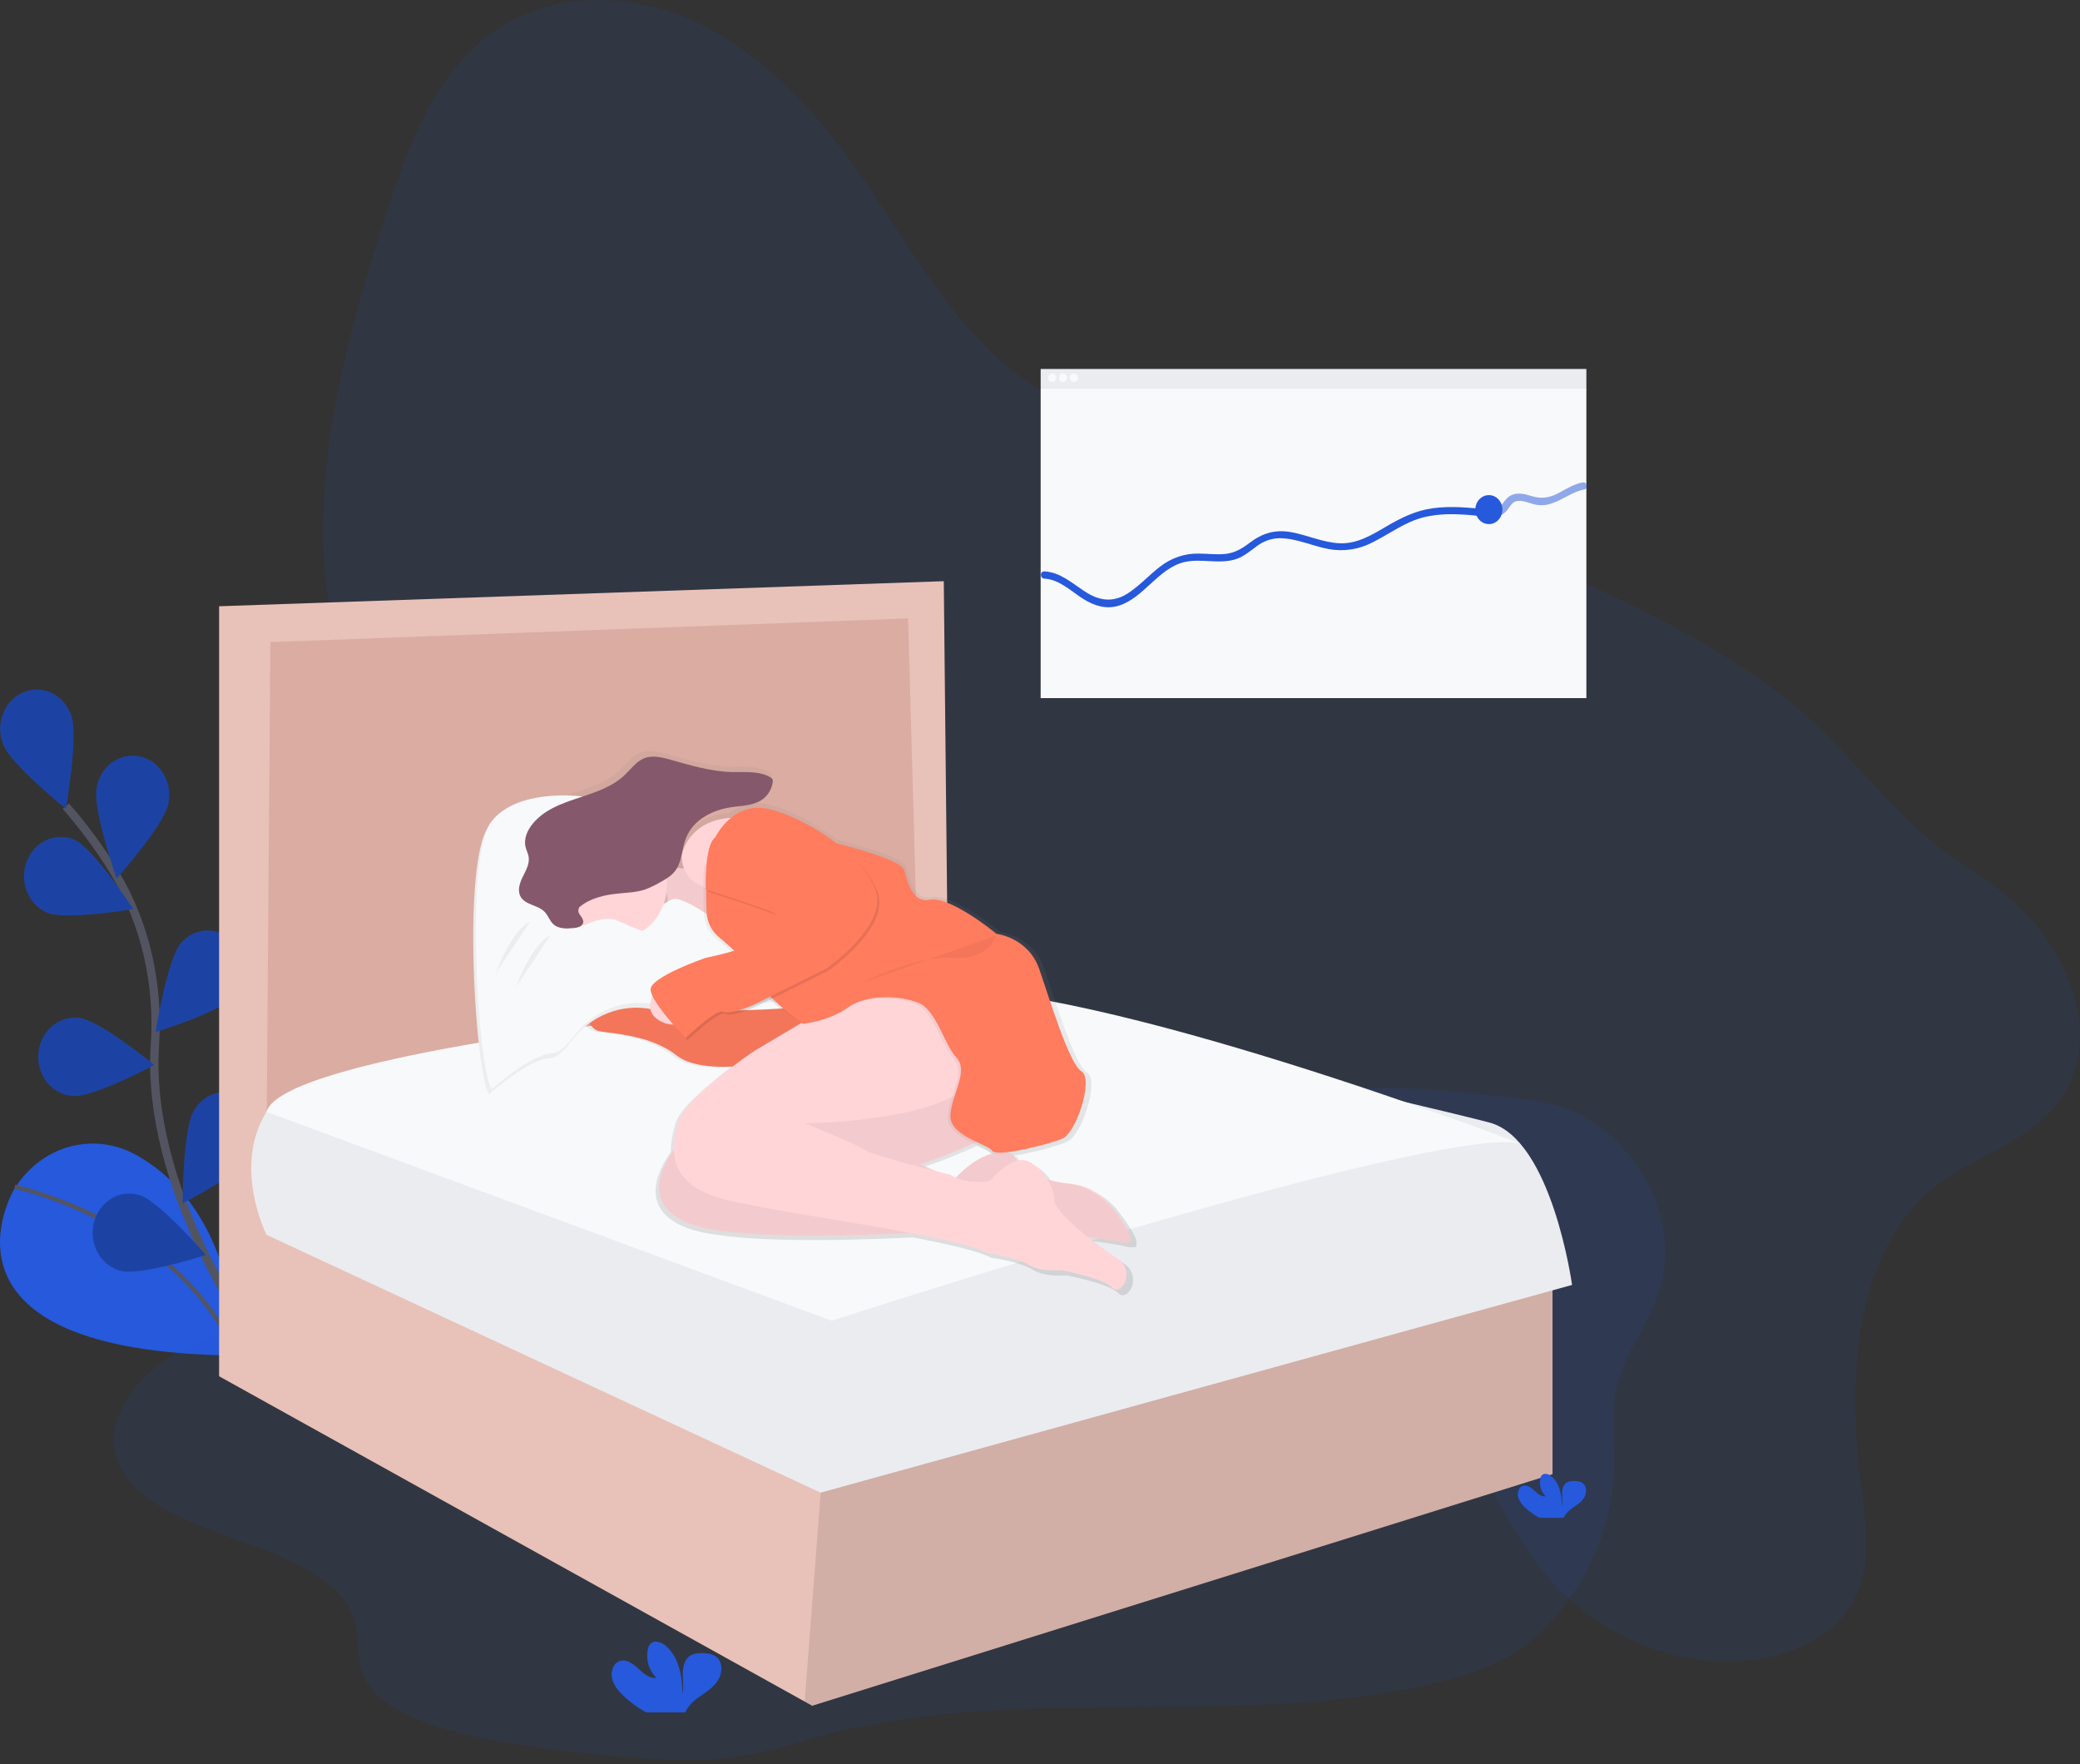 <svg width="500" height="424" viewBox="0 0 500 424" fill="none" xmlns="http://www.w3.org/2000/svg">
<rect x="0" y="0" width="500" height="424" fill="#333333" stroke="none"/>
<g clip-path="url(#clip0_2_17)">
<path opacity="0.1" d="M465.229 285.187C445.687 300.732 444.003 331.265 447.361 357.089C448.487 365.733 449.901 374.943 446.491 382.868C442.32 392.559 431.972 397.521 422.083 398.873C404.059 401.334 385.103 393.987 372.731 379.738C362.038 367.424 356.362 350.81 345.348 338.825C326.903 318.769 297.736 315.827 271.569 318.343C253.053 320.121 232.456 323.447 217.506 311.614C206.988 303.284 201.899 288.98 200.67 275.035C200.083 268.301 200.197 261.237 197.359 255.206C195.661 251.621 193.013 248.654 190.203 245.986C164.551 221.625 124.97 219.149 100.609 193.325C84.156 175.881 77.345 150.022 77.719 125.236C78.092 100.45 84.903 76.322 92.38 52.828C97.682 36.148 104.062 18.548 117.512 8.4C131.705 -2.329 151.398 -2.142 167.346 5.332C183.294 12.806 195.978 26.568 206.425 41.475C219.483 60.109 230.475 81.781 249.392 93.29C262.299 101.154 277.372 103.286 291.839 106.724C316.02 112.461 339.228 122.091 362.227 131.94C384.247 141.363 406.357 151.121 426.003 165.359C439.908 175.42 449.613 189.158 462.283 200.48C470.54 207.857 480.5 212.126 487.935 220.622C497.091 231.089 503.973 246.664 497.394 260.624C491.151 273.886 475.596 276.934 465.229 285.187Z" fill="#2659DB"/>
<path d="M381.339 88.688H250.158V93.219H381.339V88.688Z" fill="#EBECF0"/>
<path d="M381.339 93.219H250.158V167.8H381.339V93.219Z" fill="#F8F9FA"/>
<path opacity="0.5" d="M380.459 115.944C378.435 116.334 376.675 117.413 374.878 118.39C372.514 119.676 370.655 120 368.058 119.205C366.441 118.699 364.615 118.264 363.04 119.16C361.054 120.289 360.827 123.307 357.928 122.355C356.925 122.026 356.509 123.707 357.498 124.036C358.34 124.333 359.246 124.356 360.101 124.103C360.956 123.849 361.722 123.331 362.303 122.613C363.182 121.504 363.551 120.421 365.14 120.38C366.375 120.35 367.538 120.886 368.716 121.211C373.393 122.436 376.557 118.461 380.889 117.626C381.92 117.423 381.481 115.747 380.459 115.944Z" fill="#2659DB"/>
<path d="M357.833 122.517C353.359 122.011 348.847 121.55 344.355 122.173C340.287 122.74 336.787 124.461 333.217 126.563C329.646 128.664 326.165 130.76 322.046 130.583C317.926 130.406 314.19 128.558 310.222 127.884C306.406 127.256 303.402 128.168 300.29 130.548C298.46 131.945 296.682 132.958 294.398 133.161C292.383 133.338 290.359 133.09 288.339 133.064C284.922 132.951 281.568 134.069 278.814 136.239C276.189 138.265 273.924 140.796 271.157 142.594C267.615 144.898 264.262 144.452 260.814 142.189C257.697 140.163 254.836 137.515 251.014 137.338C249.969 137.287 249.969 139.034 251.014 139.08C254.628 139.247 257.404 142.062 260.369 143.941C263.004 145.607 265.931 146.528 268.953 145.576C275.049 143.652 278.45 136.553 284.74 135.095C288.855 134.143 293.168 135.748 297.24 134.345C299.028 133.733 300.446 132.507 301.969 131.388C303.598 130.107 305.558 129.399 307.578 129.363C311.598 129.363 315.406 131.221 319.322 131.96C322.91 132.644 326.608 132.094 329.887 130.391C334.054 128.34 337.771 125.403 342.316 124.314C347.41 123.079 352.721 123.687 357.862 124.254C358.888 124.375 358.879 122.633 357.833 122.517Z" fill="#2659DB"/>
<path d="M357.904 125.975C359.701 125.975 361.158 124.416 361.158 122.492C361.158 120.568 359.701 119.008 357.904 119.008C356.107 119.008 354.65 120.568 354.65 122.492C354.65 124.416 356.107 125.975 357.904 125.975Z" fill="#2659DB"/>
<path d="M252.944 91.822C253.482 91.822 253.918 91.355 253.918 90.779C253.918 90.203 253.482 89.736 252.944 89.736C252.406 89.736 251.97 90.203 251.97 90.779C251.97 91.355 252.406 91.822 252.944 91.822Z" fill="#F8F9FA"/>
<path d="M255.545 91.822C256.083 91.822 256.52 91.355 256.52 90.779C256.52 90.203 256.083 89.736 255.545 89.736C255.007 89.736 254.571 90.203 254.571 90.779C254.571 91.355 255.007 91.822 255.545 91.822Z" fill="#F8F9FA"/>
<path d="M258.151 91.822C258.689 91.822 259.125 91.355 259.125 90.779C259.125 90.203 258.689 89.736 258.151 89.736C257.613 89.736 257.177 90.203 257.177 90.779C257.177 91.355 257.613 91.822 258.151 91.822Z" fill="#F8F9FA"/>
<path d="M3.367 285.927C3.367 285.927 -20.076 325.139 56.777 325.812C56.777 325.812 57.907 291.694 32.785 277.638C27.899 274.893 22.244 274.161 16.888 275.581C11.533 277.001 6.85 280.475 3.727 285.345L3.367 285.927Z" fill="#2659DB"/>
<path d="M3.542 285.269C3.542 285.269 42.905 293.573 56.777 325.812" stroke="#535461" stroke-miterlimit="10"/>
<path d="M60.21 320.536C60.21 320.536 34.936 285.567 37.244 251.095C38.19 236.628 35.017 222.177 27.686 209.974C24.198 204.196 20.223 198.772 15.81 193.771" stroke="#535461" stroke-width="2" stroke-miterlimit="10"/>
<path d="M17.134 172.043C18.898 176.884 15.829 194.348 15.829 194.348C15.829 194.348 2.525 183.72 0.761 178.879C0.296 177.719 0.054 176.47 0.049 175.207C0.043 173.944 0.276 172.693 0.732 171.529C1.187 170.364 1.857 169.31 2.702 168.428C3.546 167.546 4.547 166.856 5.646 166.397C6.745 165.938 7.919 165.721 9.098 165.758C10.277 165.795 11.437 166.085 12.509 166.612C13.581 167.139 14.542 167.891 15.337 168.824C16.132 169.757 16.743 170.852 17.134 172.043Z" fill="#2659DB"/>
<path d="M40.451 193.199C39.477 198.292 28.031 211.164 28.031 211.164C28.031 211.164 22.252 194.505 23.226 189.391C23.433 188.155 23.869 186.975 24.508 185.922C25.148 184.869 25.977 183.964 26.948 183.259C27.919 182.555 29.012 182.065 30.163 181.82C31.314 181.575 32.498 181.578 33.647 181.831C34.797 182.083 35.887 182.579 36.854 183.29C37.821 184 38.646 184.911 39.28 185.968C39.913 187.025 40.343 188.207 40.543 189.444C40.743 190.682 40.711 191.95 40.446 193.173L40.451 193.199Z" fill="#2659DB"/>
<path d="M56.569 239.277C53.324 243.145 37.381 248.072 37.381 248.072C37.381 248.072 40.247 230.567 43.487 226.699C45.054 224.88 47.228 223.796 49.536 223.679C51.845 223.563 54.104 224.425 55.823 226.079C57.543 227.732 58.585 230.044 58.725 232.514C58.864 234.984 58.09 237.413 56.569 239.277Z" fill="#2659DB"/>
<path d="M61.431 277.086C58.844 281.486 43.903 289.238 43.903 289.238C43.903 289.238 43.965 271.471 46.552 267.07C47.154 265.997 47.951 265.063 48.895 264.324C49.839 263.584 50.911 263.053 52.049 262.763C53.187 262.473 54.368 262.429 55.522 262.633C56.676 262.837 57.78 263.286 58.77 263.953C59.76 264.62 60.616 265.492 61.287 266.518C61.959 267.544 62.432 268.702 62.68 269.926C62.928 271.15 62.945 272.415 62.73 273.646C62.516 274.877 62.074 276.05 61.431 277.096V277.086Z" fill="#2659DB"/>
<path d="M11.166 219.286C15.64 221.311 32.028 218.486 32.028 218.486C32.028 218.486 22.484 203.943 18.01 201.918C16.945 201.437 15.801 201.185 14.645 201.177C13.489 201.169 12.343 201.405 11.272 201.871C10.201 202.337 9.227 203.025 8.404 203.894C7.581 204.764 6.926 205.798 6.477 206.938C6.028 208.079 5.792 209.303 5.785 210.54C5.777 211.778 5.998 213.005 6.433 214.152C6.869 215.298 7.511 216.342 8.323 217.223C9.135 218.104 10.101 218.805 11.166 219.286Z" fill="#2659DB"/>
<path d="M17.39 263.425C22.224 263.931 37.069 255.976 37.069 255.976C37.069 255.976 23.888 245.181 19.055 244.685C17.889 244.532 16.707 244.632 15.578 244.977C14.449 245.322 13.396 245.906 12.481 246.694C11.566 247.481 10.808 248.457 10.251 249.564C9.694 250.671 9.35 251.886 9.239 253.137C9.128 254.388 9.252 255.651 9.604 256.85C9.956 258.049 10.529 259.161 11.288 260.119C12.048 261.078 12.979 261.864 14.027 262.43C15.075 262.997 16.219 263.334 17.39 263.42V263.425Z" fill="#2659DB"/>
<path d="M28.925 305.431C33.612 306.794 49.498 301.649 49.498 301.649C49.498 301.649 38.209 288.621 33.522 287.264C32.4 286.913 31.224 286.806 30.063 286.949C28.902 287.091 27.779 287.479 26.76 288.092C25.741 288.704 24.846 289.528 24.128 290.515C23.409 291.501 22.882 292.632 22.576 293.839C22.271 295.047 22.193 296.308 22.348 297.548C22.503 298.788 22.887 299.983 23.478 301.062C24.069 302.142 24.855 303.084 25.791 303.834C26.726 304.584 27.792 305.127 28.925 305.431Z" fill="#2659DB"/>
<path opacity="0.25" d="M17.134 172.043C18.898 176.884 15.829 194.348 15.829 194.348C15.829 194.348 2.525 183.72 0.761 178.879C0.296 177.719 0.054 176.47 0.049 175.207C0.043 173.944 0.276 172.693 0.732 171.529C1.187 170.364 1.857 169.31 2.702 168.428C3.546 167.546 4.547 166.856 5.646 166.397C6.745 165.938 7.919 165.721 9.098 165.758C10.277 165.795 11.437 166.085 12.509 166.612C13.581 167.139 14.542 167.891 15.337 168.824C16.132 169.757 16.743 170.852 17.134 172.043Z" fill="black"/>
<path opacity="0.25" d="M40.451 193.199C39.477 198.292 28.031 211.164 28.031 211.164C28.031 211.164 22.252 194.505 23.226 189.391C23.433 188.155 23.869 186.975 24.508 185.922C25.148 184.869 25.977 183.964 26.948 183.259C27.919 182.555 29.012 182.065 30.163 181.82C31.314 181.575 32.498 181.578 33.647 181.831C34.797 182.083 35.887 182.579 36.854 183.29C37.821 184 38.646 184.911 39.28 185.968C39.913 187.025 40.343 188.207 40.543 189.444C40.743 190.682 40.711 191.95 40.446 193.173L40.451 193.199Z" fill="black"/>
<path opacity="0.25" d="M56.569 239.277C53.324 243.145 37.381 248.072 37.381 248.072C37.381 248.072 40.247 230.567 43.487 226.699C45.054 224.88 47.228 223.796 49.536 223.679C51.845 223.563 54.104 224.425 55.823 226.079C57.543 227.732 58.585 230.044 58.725 232.514C58.864 234.984 58.09 237.413 56.569 239.277Z" fill="black"/>
<path opacity="0.25" d="M61.431 277.086C58.844 281.486 43.903 289.238 43.903 289.238C43.903 289.238 43.965 271.471 46.552 267.07C47.154 265.997 47.951 265.063 48.895 264.324C49.839 263.584 50.911 263.053 52.049 262.763C53.187 262.473 54.368 262.429 55.522 262.633C56.676 262.837 57.78 263.286 58.77 263.953C59.76 264.62 60.616 265.492 61.287 266.518C61.959 267.544 62.432 268.702 62.68 269.926C62.928 271.15 62.945 272.415 62.73 273.646C62.516 274.877 62.074 276.05 61.431 277.096V277.086Z" fill="black"/>
<path opacity="0.25" d="M11.166 219.286C15.64 221.311 32.028 218.486 32.028 218.486C32.028 218.486 22.484 203.943 18.01 201.918C16.945 201.437 15.801 201.185 14.645 201.177C13.489 201.169 12.343 201.405 11.272 201.871C10.201 202.337 9.227 203.025 8.404 203.894C7.581 204.764 6.926 205.798 6.477 206.938C6.028 208.079 5.792 209.303 5.785 210.54C5.777 211.778 5.998 213.005 6.433 214.152C6.869 215.298 7.511 216.342 8.323 217.223C9.135 218.104 10.101 218.805 11.166 219.286Z" fill="black"/>
<path opacity="0.25" d="M17.39 263.425C22.224 263.931 37.069 255.976 37.069 255.976C37.069 255.976 23.888 245.181 19.055 244.685C17.889 244.532 16.707 244.632 15.578 244.977C14.449 245.322 13.396 245.906 12.481 246.694C11.566 247.481 10.808 248.457 10.251 249.564C9.694 250.671 9.35 251.886 9.239 253.137C9.128 254.388 9.252 255.651 9.604 256.85C9.956 258.049 10.529 259.161 11.288 260.119C12.048 261.078 12.979 261.864 14.027 262.43C15.075 262.997 16.219 263.334 17.39 263.42V263.425Z" fill="black"/>
<path opacity="0.25" d="M28.925 305.431C33.612 306.794 49.498 301.649 49.498 301.649C49.498 301.649 38.209 288.621 33.522 287.264C32.4 286.913 31.224 286.806 30.063 286.949C28.902 287.091 27.779 287.479 26.76 288.092C25.741 288.704 24.846 289.528 24.128 290.515C23.409 291.501 22.882 292.632 22.576 293.839C22.271 295.047 22.193 296.308 22.348 297.548C22.503 298.788 22.887 299.983 23.478 301.062C24.069 302.142 24.855 303.084 25.791 303.834C26.726 304.584 27.792 305.127 28.925 305.431Z" fill="black"/>
<path opacity="0.1" d="M219.209 253.399C210.223 253.186 200.57 253.667 193.429 257.45C180.187 264.447 181.97 278.64 173.334 288.489C166.041 296.803 152.103 301.122 138.586 303.877C116.566 308.368 93.472 310.049 71.604 314.875C58.711 317.721 45.913 321.858 37.079 328.936C28.244 336.015 24.281 346.573 30.254 354.948C35.778 362.69 47.947 366.832 59.028 370.842C70.109 374.852 81.847 380.113 84.931 388.473C86.648 393.126 85.371 398.144 87.376 402.737C91.33 411.801 106.138 416.079 119.442 418.393C130.069 420.242 140.871 421.604 151.758 422.444C160.455 423.128 169.351 423.487 177.888 422.156C185.28 421.001 192.124 418.611 199.213 416.773C244.256 405.031 296.062 415.188 342.004 405.243C350.366 403.446 358.59 400.914 364.928 396.772C369.657 393.694 373.157 389.845 376.103 385.855C383.604 375.728 387.714 364.371 388.031 352.983C388.22 346.157 387.085 339.261 388.83 332.536C390.66 325.539 395.546 319.103 398.147 312.222C402.877 299.715 399.566 285.891 389.27 275.071C385.595 271.083 381.089 268.084 376.122 266.321C371.96 264.893 367.306 264.346 362.724 263.789C349.954 262.306 337.019 260.817 324.136 261.652C314.971 262.25 305.999 264.017 296.805 264.336C283.903 264.787 273.796 261.602 262.1 258.609C248.645 255.196 233.506 253.733 219.209 253.399Z" fill="#2659DB"/>
<path d="M56.819 149.885V285.319L225.13 250.315L221.914 146.442L56.819 149.885Z" fill="#DBACA2"/>
<path d="M373.204 309.568V354.33L195.245 409.998L193.429 408.99L52.667 330.799V145.723L226.871 139.697L227.944 242.421L220.973 244.72L218.291 148.64L64.992 154.331L63.923 293.497L197.387 356.051L197.491 356.026L373.204 309.568Z" fill="#E8C2B8"/>
<path opacity="0.1" d="M373.204 309.568V354.33L195.245 409.998L193.429 408.991L197.492 356.026L373.204 309.568Z" fill="black"/>
<path d="M158.663 244.573C158.663 244.573 72.502 253.779 64.136 267.111C55.769 280.443 64.065 296.798 64.065 296.798L197.264 358.776L377.9 308.849C377.9 308.849 373.076 273.84 358.07 269.825C343.063 265.81 223.518 238.264 223.518 238.264C223.518 238.264 175.277 235.104 158.663 244.573Z" fill="#EBECF0"/>
<path d="M64.055 267.237L199.937 317.452C199.937 317.452 344.87 270.402 365.4 274.833C365.4 274.833 264.016 235.98 223.518 237.671C191.244 239.018 157.452 244.69 157.452 244.69C157.452 244.69 67.811 254.33 64.055 267.237Z" fill="#F8F9FA"/>
<path d="M273.12 299.543L273.153 299.492V299.462L273.177 299.411V299.376V299.325V299.29V299.234V299.199V299.133V299.102C273.177 299.072 273.177 299.042 273.177 299.011C273.177 298.976 273.177 298.94 273.177 298.905C273.177 298.869 273.177 298.905 273.177 298.869C273.177 298.834 273.177 298.819 273.177 298.793V298.748V298.672V298.621V298.545V298.495V298.414V298.363V298.277V298.231L273.139 298.105L273.091 297.963V297.917L273.054 297.816V297.761L273.016 297.664L272.992 297.604L272.954 297.507L272.926 297.442L272.883 297.345L272.855 297.285L272.803 297.178L272.775 297.122L272.704 296.976L272.618 296.803L272.59 296.748L272.529 296.626L272.495 296.56L272.434 296.449L272.396 296.378L272.335 296.267L272.231 296.1L272.164 295.988L272.122 295.917L272.051 295.796L272.013 295.73L271.918 295.568V295.538L271.8 295.345L271.762 295.29L271.677 295.153L271.63 295.082L271.55 294.96L271.502 294.884L271.422 294.763L271.37 294.682L271.285 294.581L271.233 294.505L271.143 294.373L271.096 294.307L270.977 294.135V294.11L270.84 293.907L270.793 293.836L270.703 293.705L270.642 293.619L270.556 293.497L270.495 293.411L270.41 293.289L270.348 293.208L270.258 293.082L270.197 293.001L270.102 292.869L270.046 292.793L269.932 292.641L269.894 292.591C269.469 292.013 269.029 291.436 268.589 290.879C267.348 289.3 265.829 287.999 264.119 287.049C262.408 286.1 260.539 285.521 258.619 285.345C258.227 285.309 257.815 285.264 257.399 285.208H257.224L256.917 285.162H256.77L256.297 285.092L255.848 285.016L255.692 284.985L255.375 284.924L255.186 284.884L254.897 284.823L254.694 284.778L254.42 284.712L254.212 284.661L253.937 284.59L253.724 284.535L253.455 284.459L253.242 284.398L252.972 284.317C251.554 282.058 249.397 280.048 247.297 279.658C246.719 279.562 246.128 279.595 245.561 279.755L245.462 279.638L245.32 279.466L245.131 279.208L245.008 279.036L244.809 278.737L244.71 278.59C244.612 278.438 244.519 278.283 244.431 278.124C244.152 277.991 243.86 277.891 243.561 277.825C247.746 277.147 251.872 276.105 255.9 274.711C256.095 274.632 256.281 274.529 256.453 274.402L256.538 274.372C260.043 273.005 264.347 259.688 261.32 257.824C258.293 255.961 253.672 240.608 250.962 232.745C248.252 224.881 240.444 224.046 240.444 224.046C240.444 224.046 229.131 214.663 224.033 215.686C218.935 216.709 218.135 208.521 217.658 208.182C217.602 208.132 217.556 208.072 217.521 208.004C216.291 205.944 206.515 203.194 201.242 201.837C196.087 197.837 189.939 194.733 184.968 193.452C183.307 192.971 181.566 192.908 179.879 193.268C178.192 193.628 176.605 194.402 175.244 195.528C164.802 196.095 163.137 204.541 163.137 204.541C163.101 205.693 163.288 206.842 163.686 207.913C163.121 207.921 162.557 207.889 161.997 207.817C163.208 205.675 163.246 202.921 164.149 200.566C165.932 195.908 170.851 193.502 175.5 192.875C178.21 192.51 181.175 192.51 183.313 190.692C184.413 189.751 185.164 188.421 185.431 186.94C185.518 186.62 185.491 186.278 185.356 185.978C185.223 185.784 185.046 185.63 184.84 185.532C182.04 183.932 178.668 184.348 175.49 184.272C170.326 184.15 165.294 182.636 160.299 181.234C158.185 180.641 155.901 180.069 153.858 180.909C151.928 181.699 150.613 183.583 149.067 185.046C142.729 191.031 132.206 190.166 126.569 196.91C125.264 198.475 124.285 200.596 124.762 202.632C124.956 203.462 125.387 204.227 125.524 205.073C125.798 206.744 124.909 208.344 124.157 209.837C123.405 211.331 122.738 213.144 123.448 214.663C124.521 216.982 127.799 216.81 129.501 218.648C130.291 219.504 130.674 220.729 131.497 221.544C132.817 222.846 134.845 222.744 136.633 222.557C137.338 222.486 138.393 222.278 138.78 221.615C140.163 223.008 141.829 224.037 143.647 224.623C145.465 225.209 147.385 225.336 149.256 224.992C151.127 224.648 152.898 223.844 154.429 222.643C155.961 221.442 157.211 219.877 158.081 218.071C161.934 217.792 165.763 218.901 168.959 221.22C169.44 222.74 170.324 224.077 171.503 225.068C172.619 226.005 173.948 227.155 175.287 228.385C171.896 229.342 168.883 229.955 168.883 229.955C168.883 229.955 155.499 234.563 155.499 237.631C155.546 238.187 155.708 238.725 155.972 239.206C155.633 239.969 155.442 240.797 155.409 241.641C151.715 240.973 148.759 239.965 147.232 238.482C147.232 238.482 146.797 238.355 146.125 238.213C145.227 236.983 142.588 233.565 141.017 233.702C139.972 233.793 139.599 236.396 139.466 238.725C139.329 238.852 139.208 238.999 139.107 239.16C137.513 241.717 140.384 246.837 142.294 247.692C144.205 248.548 154.723 248.199 161.893 253.834C165.071 256.331 170.534 256.812 175.608 256.579C170.505 260.437 163.359 266.367 162.366 270.043C161.832 271.992 161.203 274.413 161.24 276.899C158.119 281.319 153.394 290.651 165.076 295.127C174.705 298.809 200.812 298.338 219.412 297.436C228.067 299.072 235.213 300.718 238.212 302.292C238.212 302.292 245.382 303.305 248.252 305.194C251.123 307.082 256.378 306.561 256.378 306.561C256.378 306.561 266.574 308.439 268.807 310.824C271.039 313.209 274.86 306.728 270.083 303.66C268.22 302.465 265.444 300.495 262.753 298.338C266.21 298.773 269.261 299.249 271.2 299.735L271.394 299.781H271.455H271.578H271.649H271.753H271.819H271.918H272.391H272.514H272.552H272.628H272.67H272.732H272.77H272.827H272.864L272.916 299.756H272.95L272.997 299.72H273.02L273.082 299.664L273.12 299.543ZM229.103 283.188C229.103 283.188 227.76 282.859 225.755 282.352L221.772 280.631C221.772 280.631 228.569 278.342 234.863 275.43C236.665 276.276 238.25 276.949 238.647 277.562C238.818 277.765 239.051 277.896 239.304 277.932C236.94 278.56 233.903 280.175 230.342 283.902C229.91 283.703 229.495 283.464 229.103 283.188ZM180.986 242.072L184.916 240.117C185.772 240.897 186.689 241.636 187.588 242.355C185.431 242.492 182.532 242.644 179.255 242.74C180.257 242.381 180.986 242.072 180.986 242.072Z" fill="url(#paint0_linear_2_17)"/>
<path d="M147.497 238.811C147.497 238.811 144.063 233.818 142.195 233.97C140.327 234.122 140.634 242.487 140.634 242.487L147.497 238.811Z" fill="#FFD5D8"/>
<path d="M191.641 242.153C191.641 242.153 155.139 245.328 148.277 238.644C148.277 238.644 141.883 236.806 140.322 239.312C138.761 241.819 141.571 246.826 143.444 247.662C145.316 248.497 155.612 248.168 162.631 253.672C169.649 259.176 188.056 254.685 188.056 254.685L195.699 251.51L191.641 242.153Z" fill="#FF7C5E"/>
<path opacity="0.05" d="M191.641 242.153C191.641 242.153 155.139 245.328 148.277 238.644C148.277 238.644 141.883 236.806 140.322 239.312C138.761 241.819 141.571 246.826 143.444 247.662C145.316 248.497 155.612 248.168 162.631 253.672C169.649 259.176 188.056 254.685 188.056 254.685L195.699 251.51L191.641 242.153Z" fill="black"/>
<path d="M243.897 260.857C243.897 260.857 236.098 254.847 220.032 262.376C203.966 269.906 163.879 273.901 163.879 273.901C163.879 273.901 150.467 288.261 165.771 294.11C181.076 299.958 238.77 295.122 238.77 295.122C238.77 295.122 262.323 296.793 269.653 298.631C274.089 299.745 270.599 294.368 267.123 289.952C265.909 288.406 264.422 287.131 262.747 286.201C261.072 285.271 259.242 284.705 257.361 284.534C252.755 284.114 246.365 282.565 243.443 277.42C243.443 277.42 237.829 274.412 229.406 283.431L221.281 279.896C221.281 279.896 243.585 272.382 244.365 267.369C245.145 262.356 243.897 260.857 243.897 260.857Z" fill="#FFD5D8"/>
<path opacity="0.05" d="M243.897 260.857C243.897 260.857 236.098 254.847 220.032 262.376C203.966 269.906 163.879 273.901 163.879 273.901C163.879 273.901 150.467 288.261 165.771 294.11C181.076 299.958 238.77 295.122 238.77 295.122C238.77 295.122 262.323 296.793 269.653 298.631C273.541 299.604 271.332 295.593 268.405 291.634C266.945 289.645 265.132 287.984 263.07 286.749C261.008 285.513 258.739 284.726 256.392 284.433C251.899 283.886 246.167 282.21 243.447 277.42C243.447 277.42 237.834 274.412 229.41 283.431L221.281 279.896C221.281 279.896 243.585 272.382 244.365 267.369C245.145 262.356 243.897 260.857 243.897 260.857Z" fill="black"/>
<path d="M244.053 237.145C244.053 237.145 234.225 220.435 210.985 234.973L181.189 252.695C181.189 252.695 164.636 263.885 163.094 269.562C161.553 275.238 159.193 284.924 175.419 288.6C191.646 292.276 229.392 296.95 237.346 301.127C237.346 301.127 244.365 302.14 247.174 303.968C249.983 305.796 255.129 305.305 255.129 305.305C255.129 305.305 265.113 307.143 267.298 309.482C269.483 311.822 273.224 305.472 268.546 302.469C263.869 299.467 253.261 291.446 253.412 288.291C253.564 285.137 249.823 279.562 246.219 278.883C242.615 278.205 237.952 283.891 237.952 283.891C237.952 283.891 232.026 284.904 228.436 282.372C228.436 282.372 210.029 277.861 208.156 276.529C206.284 275.197 193.495 270.017 193.495 270.017C193.495 270.017 223.764 269.683 232.645 260.999C232.645 260.999 236.079 258.326 238.883 259.161C238.907 259.186 252.788 253.51 244.053 237.145Z" fill="#FFD5D8"/>
<path d="M155.608 205.746C155.608 205.746 164.499 212.425 171.361 205.746C178.224 199.067 174.331 226.289 174.331 226.289C174.331 226.289 164.816 212.759 150.623 221.615L155.608 205.746Z" fill="#FFD5D8"/>
<path opacity="0.05" d="M155.608 205.746C155.608 205.746 164.499 212.425 171.361 205.746C178.224 199.067 174.331 226.289 174.331 226.289C174.331 226.289 164.816 212.759 150.623 221.615L155.608 205.746Z" fill="black"/>
<path d="M117.55 263.03C117.55 263.03 126.91 254.513 132.211 254.346C133.791 254.295 135.616 252.573 137.414 250.184C139.684 247.164 142.678 244.862 146.076 243.524C149.474 242.186 153.148 241.863 156.705 242.588C159.722 243.186 163.435 243.171 167.942 241.976C184.32 237.631 176.209 226.785 176.209 226.785L171.063 222.111C171.063 222.111 164.045 216.936 161.392 217.271C158.739 217.605 151.876 225.119 151.096 224.284C150.315 223.448 140.8 215.934 139.239 213.929C137.678 211.924 125.193 205.412 128.314 203.574C131.436 201.736 147.185 194.89 144.063 193.553C140.942 192.216 124.095 190.211 117.545 198.561C110.995 206.911 114.268 258.184 117.55 263.03Z" fill="#F8F9FA"/>
<path opacity="0.05" d="M117.55 263.03C117.55 263.03 126.91 254.513 132.211 254.346C133.791 254.295 135.616 252.573 137.414 250.184C139.684 247.164 142.678 244.862 146.076 243.524C149.474 242.186 153.148 241.863 156.705 242.588C159.722 243.186 163.435 243.171 167.942 241.976C184.32 237.631 176.209 226.785 176.209 226.785L171.063 222.111C171.063 222.111 164.045 216.936 161.392 217.271C158.739 217.605 151.876 225.119 151.096 224.284C150.315 223.448 140.8 215.934 139.239 213.929C137.678 211.924 125.193 205.412 128.314 203.574C131.436 201.736 147.185 194.89 144.063 193.553C140.942 192.216 124.095 190.211 117.545 198.561C110.995 206.911 114.268 258.184 117.55 263.03Z" fill="black"/>
<path d="M118.174 261.86C118.174 261.86 127.534 253.343 132.835 253.176C134.415 253.125 136.241 251.404 138.038 249.014C140.306 245.998 143.296 243.697 146.689 242.359C150.083 241.02 153.752 240.693 157.306 241.413C160.323 242.011 164.036 241.996 168.543 240.801C184.921 236.456 176.81 225.61 176.81 225.61L171.664 220.937C171.664 220.937 164.646 215.762 161.992 216.096C159.339 216.43 152.477 223.944 151.696 223.109C150.916 222.273 141.4 214.759 139.84 212.754C138.279 210.749 125.817 204.242 128.929 202.424C132.041 200.607 147.804 193.74 144.683 192.404C141.561 191.067 124.715 189.062 118.165 197.411C111.615 205.761 114.897 257.014 118.174 261.86Z" fill="#F8F9FA"/>
<path d="M163.875 205.412C163.875 205.412 166.372 192.717 184.623 197.73C202.874 202.743 211.921 213.594 211.921 213.594L195.368 221.777L175.088 214.43C175.088 214.43 163.723 214.577 163.875 205.412Z" fill="#FFD5D8"/>
<path opacity="0.05" d="M197.26 202.237C197.26 202.237 214.811 206.288 216.466 209.078C216.501 209.144 216.548 209.202 216.603 209.25C217.076 209.584 217.852 217.6 222.841 216.597C227.831 215.595 238.921 224.78 238.921 224.78C238.921 224.78 246.564 225.615 249.217 233.297C251.87 240.978 256.392 256.012 259.357 257.845C262.323 259.678 258.109 272.706 254.68 274.048C251.251 275.39 238.926 278.56 237.834 276.889C236.741 275.218 227.225 273.38 227.85 268.038C228.474 262.696 232.215 257.683 229.269 254.508C226.322 251.333 224.435 242.983 220.065 241.312C215.695 239.641 207.896 239.14 203.219 242.482C198.541 245.824 192.89 245.971 192.89 245.971C192.89 245.971 183.218 239.96 181.657 235.783C180.607 232.968 175.377 228.259 172.076 225.489C171.21 224.762 170.504 223.841 170.005 222.792C169.506 221.743 169.226 220.589 169.186 219.413C169.049 215.291 168.926 209.215 169.332 208.232C169.957 206.713 178.536 197.71 178.536 197.71L197.26 202.237Z" fill="black"/>
<path d="M197.884 201.918C197.884 201.918 215.435 205.969 217.09 208.759C217.125 208.825 217.172 208.883 217.227 208.931C217.7 209.265 218.476 217.281 223.466 216.278C228.455 215.276 239.546 224.461 239.546 224.461C239.546 224.461 247.188 225.296 249.842 232.978C252.495 240.659 257.016 255.693 259.981 257.526C262.947 259.358 258.733 272.387 255.304 273.729C251.875 275.071 239.55 278.24 238.458 276.569C237.365 274.898 227.85 273.06 228.474 267.718C229.098 262.376 232.839 257.363 229.893 254.189C226.946 251.014 225.059 242.664 220.689 240.993C216.319 239.322 208.521 238.821 203.843 242.163C199.166 245.505 193.003 246.087 193.003 246.087C193.003 246.087 183.88 239.656 182.32 235.484C181.27 232.669 176.039 227.96 172.738 225.19C171.873 224.463 171.166 223.542 170.667 222.493C170.168 221.444 169.888 220.29 169.848 219.114C169.711 214.992 169.588 208.916 169.995 207.933C170.619 206.414 179.198 197.411 179.198 197.411L197.884 201.918Z" fill="#FF7C5E"/>
<path d="M157.481 238.142C157.324 238.309 154.671 242.487 157.793 244.821C158.656 245.499 159.654 245.955 160.709 246.155C161.763 246.354 162.847 246.291 163.875 245.971L157.481 238.142Z" fill="#FFD5D8"/>
<path opacity="0.1" d="M172.44 201.736C172.44 201.736 176.654 192.718 185.682 195.057C194.711 197.396 207.83 205.913 210.951 214.43C214.073 222.947 199.128 233.312 199.128 233.312L181.345 242.163C181.345 242.163 175.888 244.502 174.327 243.682C172.766 242.862 165.279 250.021 165.279 250.021C165.279 250.021 156.856 241.337 156.856 238.33C156.856 235.322 169.962 230.78 169.962 230.78C169.962 230.78 185.569 227.605 185.403 224.435C185.403 224.435 188.056 221.094 186.652 220.091C185.247 219.088 170.193 214.329 170.193 214.329C170.193 214.329 169.649 203.741 172.44 201.736Z" fill="black"/>
<path d="M171.967 201.234C171.967 201.234 176.181 192.216 185.209 194.556C194.238 196.895 207.357 205.412 210.479 213.929C213.6 222.445 198.66 232.805 198.66 232.805L180.877 241.656C180.877 241.656 175.419 243.996 173.859 243.176C172.298 242.355 164.811 249.515 164.811 249.515C164.811 249.515 156.388 240.831 156.388 237.823C156.388 234.816 169.493 230.274 169.493 230.274C169.493 230.274 185.1 227.099 184.935 223.929C184.935 223.929 187.588 220.587 186.183 219.585C184.779 218.582 169.725 213.822 169.725 213.822C169.725 213.822 169.181 203.239 171.967 201.234Z" fill="#FF7C5E"/>
<path opacity="0.1" d="M152.023 219.939C154.553 218.289 157.401 217.279 160.351 216.987C161.207 215.22 158.961 213.296 158.961 211.169C158.961 209.387 158.327 208.708 157.712 207.159C155.48 206.293 157.012 204.07 157.012 204.07L152.023 219.939Z" fill="black"/>
<path d="M148.277 225.62C154.912 225.62 160.29 219.862 160.29 212.759C160.29 205.656 154.912 199.898 148.277 199.898C141.643 199.898 136.264 205.656 136.264 212.759C136.264 219.862 141.643 225.62 148.277 225.62Z" fill="#FFD5D8"/>
<path d="M139.272 218.035C141.954 215.817 145.444 215.073 148.821 214.749C150.93 214.546 153.077 214.475 155.102 213.787C156.266 213.352 157.395 212.817 158.478 212.187C159.926 211.397 161.42 210.566 162.409 209.184C163.95 207.027 163.903 204.04 164.868 201.523C166.613 196.966 171.428 194.606 175.996 193.993C178.649 193.634 181.549 193.634 183.648 191.857C184.726 190.936 185.462 189.634 185.725 188.186C185.809 187.872 185.782 187.537 185.649 187.244C185.519 187.054 185.344 186.904 185.143 186.808C182.4 185.244 179.099 185.649 175.992 185.573C170.936 185.456 166.008 183.968 161.117 182.595C159.046 182.013 156.809 181.456 154.813 182.276C152.921 183.051 151.64 184.894 150.122 186.327C143.917 192.191 133.616 191.34 128.097 197.943C126.82 199.462 125.86 201.553 126.328 203.543C126.522 204.359 126.938 205.103 127.075 205.933C127.345 207.569 126.474 209.139 125.737 210.597C124.999 212.055 124.356 213.837 125.041 215.321C126.096 217.59 129.298 217.422 130.967 219.22C131.743 220.056 132.112 221.245 132.921 222.056C134.216 223.332 136.198 223.23 137.948 223.068C138.894 222.972 140.44 222.638 140.171 221.281C139.944 220.066 138.445 219.544 139.272 218.035Z" fill="#85596B"/>
<path d="M135.077 225.717C135.077 225.717 143.269 219.134 148.414 221.291C153.56 223.448 154.964 224.633 158.242 223.316C161.519 222 162.919 225.99 162.919 225.99L142.507 232.299L135.077 225.717Z" fill="#F8F9FA"/>
<path opacity="0.05" d="M124.025 237.226C124.025 237.226 127.77 226.871 132.292 224.866L124.025 237.226Z" fill="black"/>
<path opacity="0.05" d="M119.186 233.884C119.186 233.884 122.932 223.529 127.453 221.524L119.186 233.884Z" fill="black"/>
<path opacity="0.05" d="M206.851 236.39C206.851 236.39 220.093 229.545 228.999 230.213C237.904 230.881 239.451 224.871 239.451 224.871" fill="black"/>
<path d="M149.563 407.315C148.462 406.216 147.426 404.92 147.104 403.345C146.783 401.77 147.412 399.876 148.821 399.294C150.396 398.646 152.084 399.8 153.361 401C154.638 402.201 156.104 403.532 157.774 403.279C156.914 402.444 156.271 401.385 155.907 400.205C155.543 399.024 155.471 397.763 155.698 396.545C155.771 396.041 155.97 395.569 156.275 395.177C157.149 394.165 158.739 394.605 159.784 395.395C163.094 397.927 164.04 402.752 164.064 407.117C164.4 405.542 164.116 403.902 164.125 402.287C164.135 400.671 164.546 398.884 165.819 398.013C166.611 397.557 167.502 397.333 168.401 397.365C169.9 397.304 171.57 397.466 172.591 398.641C173.863 400.099 173.537 402.545 172.426 404.15C171.314 405.755 169.635 406.763 168.089 407.872C166.847 408.664 165.788 409.746 164.991 411.036C164.896 411.217 164.819 411.407 164.759 411.603H155.371C153.263 410.461 151.31 409.018 149.563 407.315Z" fill="#2659DB"/>
<path d="M366.422 362.173C365.691 361.535 365.158 360.673 364.894 359.702C364.696 358.72 365.088 357.545 365.963 357.171C366.942 356.771 367.992 357.495 368.801 358.234C369.61 358.973 370.504 359.809 371.544 359.652C371.009 359.133 370.609 358.474 370.383 357.74C370.156 357.006 370.112 356.222 370.253 355.464C370.298 355.151 370.423 354.857 370.612 354.614C371.156 353.991 372.145 354.259 372.797 354.75C374.869 356.31 375.446 359.307 375.46 362.037C375.668 361.059 375.493 360.037 375.498 359.034C375.503 358.031 375.758 356.918 376.553 356.381C377.046 356.096 377.601 355.956 378.161 355.976C379.106 355.94 380.128 356.042 380.766 356.771C381.556 357.677 381.353 359.196 380.662 360.194C379.972 361.191 378.927 361.819 377.967 362.508C377.195 363.001 376.537 363.674 376.042 364.477C375.984 364.588 375.936 364.705 375.9 364.827H370.031C368.722 364.12 367.508 363.228 366.422 362.173Z" fill="#2659DB"/>
</g>
<defs>
<linearGradient id="paint0_linear_2_17" x1="198.234" y1="311.341" x2="198.234" y2="180.484" gradientUnits="userSpaceOnUse">
<stop stop-color="#808080" stop-opacity="0.25"/>
<stop offset="0.54" stop-color="#808080" stop-opacity="0.12"/>
<stop offset="1" stop-color="#808080" stop-opacity="0.1"/>
</linearGradient>
<clipPath id="clip0_2_17">
<rect width="500" height="423.077" fill="white"/>
</clipPath>
</defs>
</svg>
